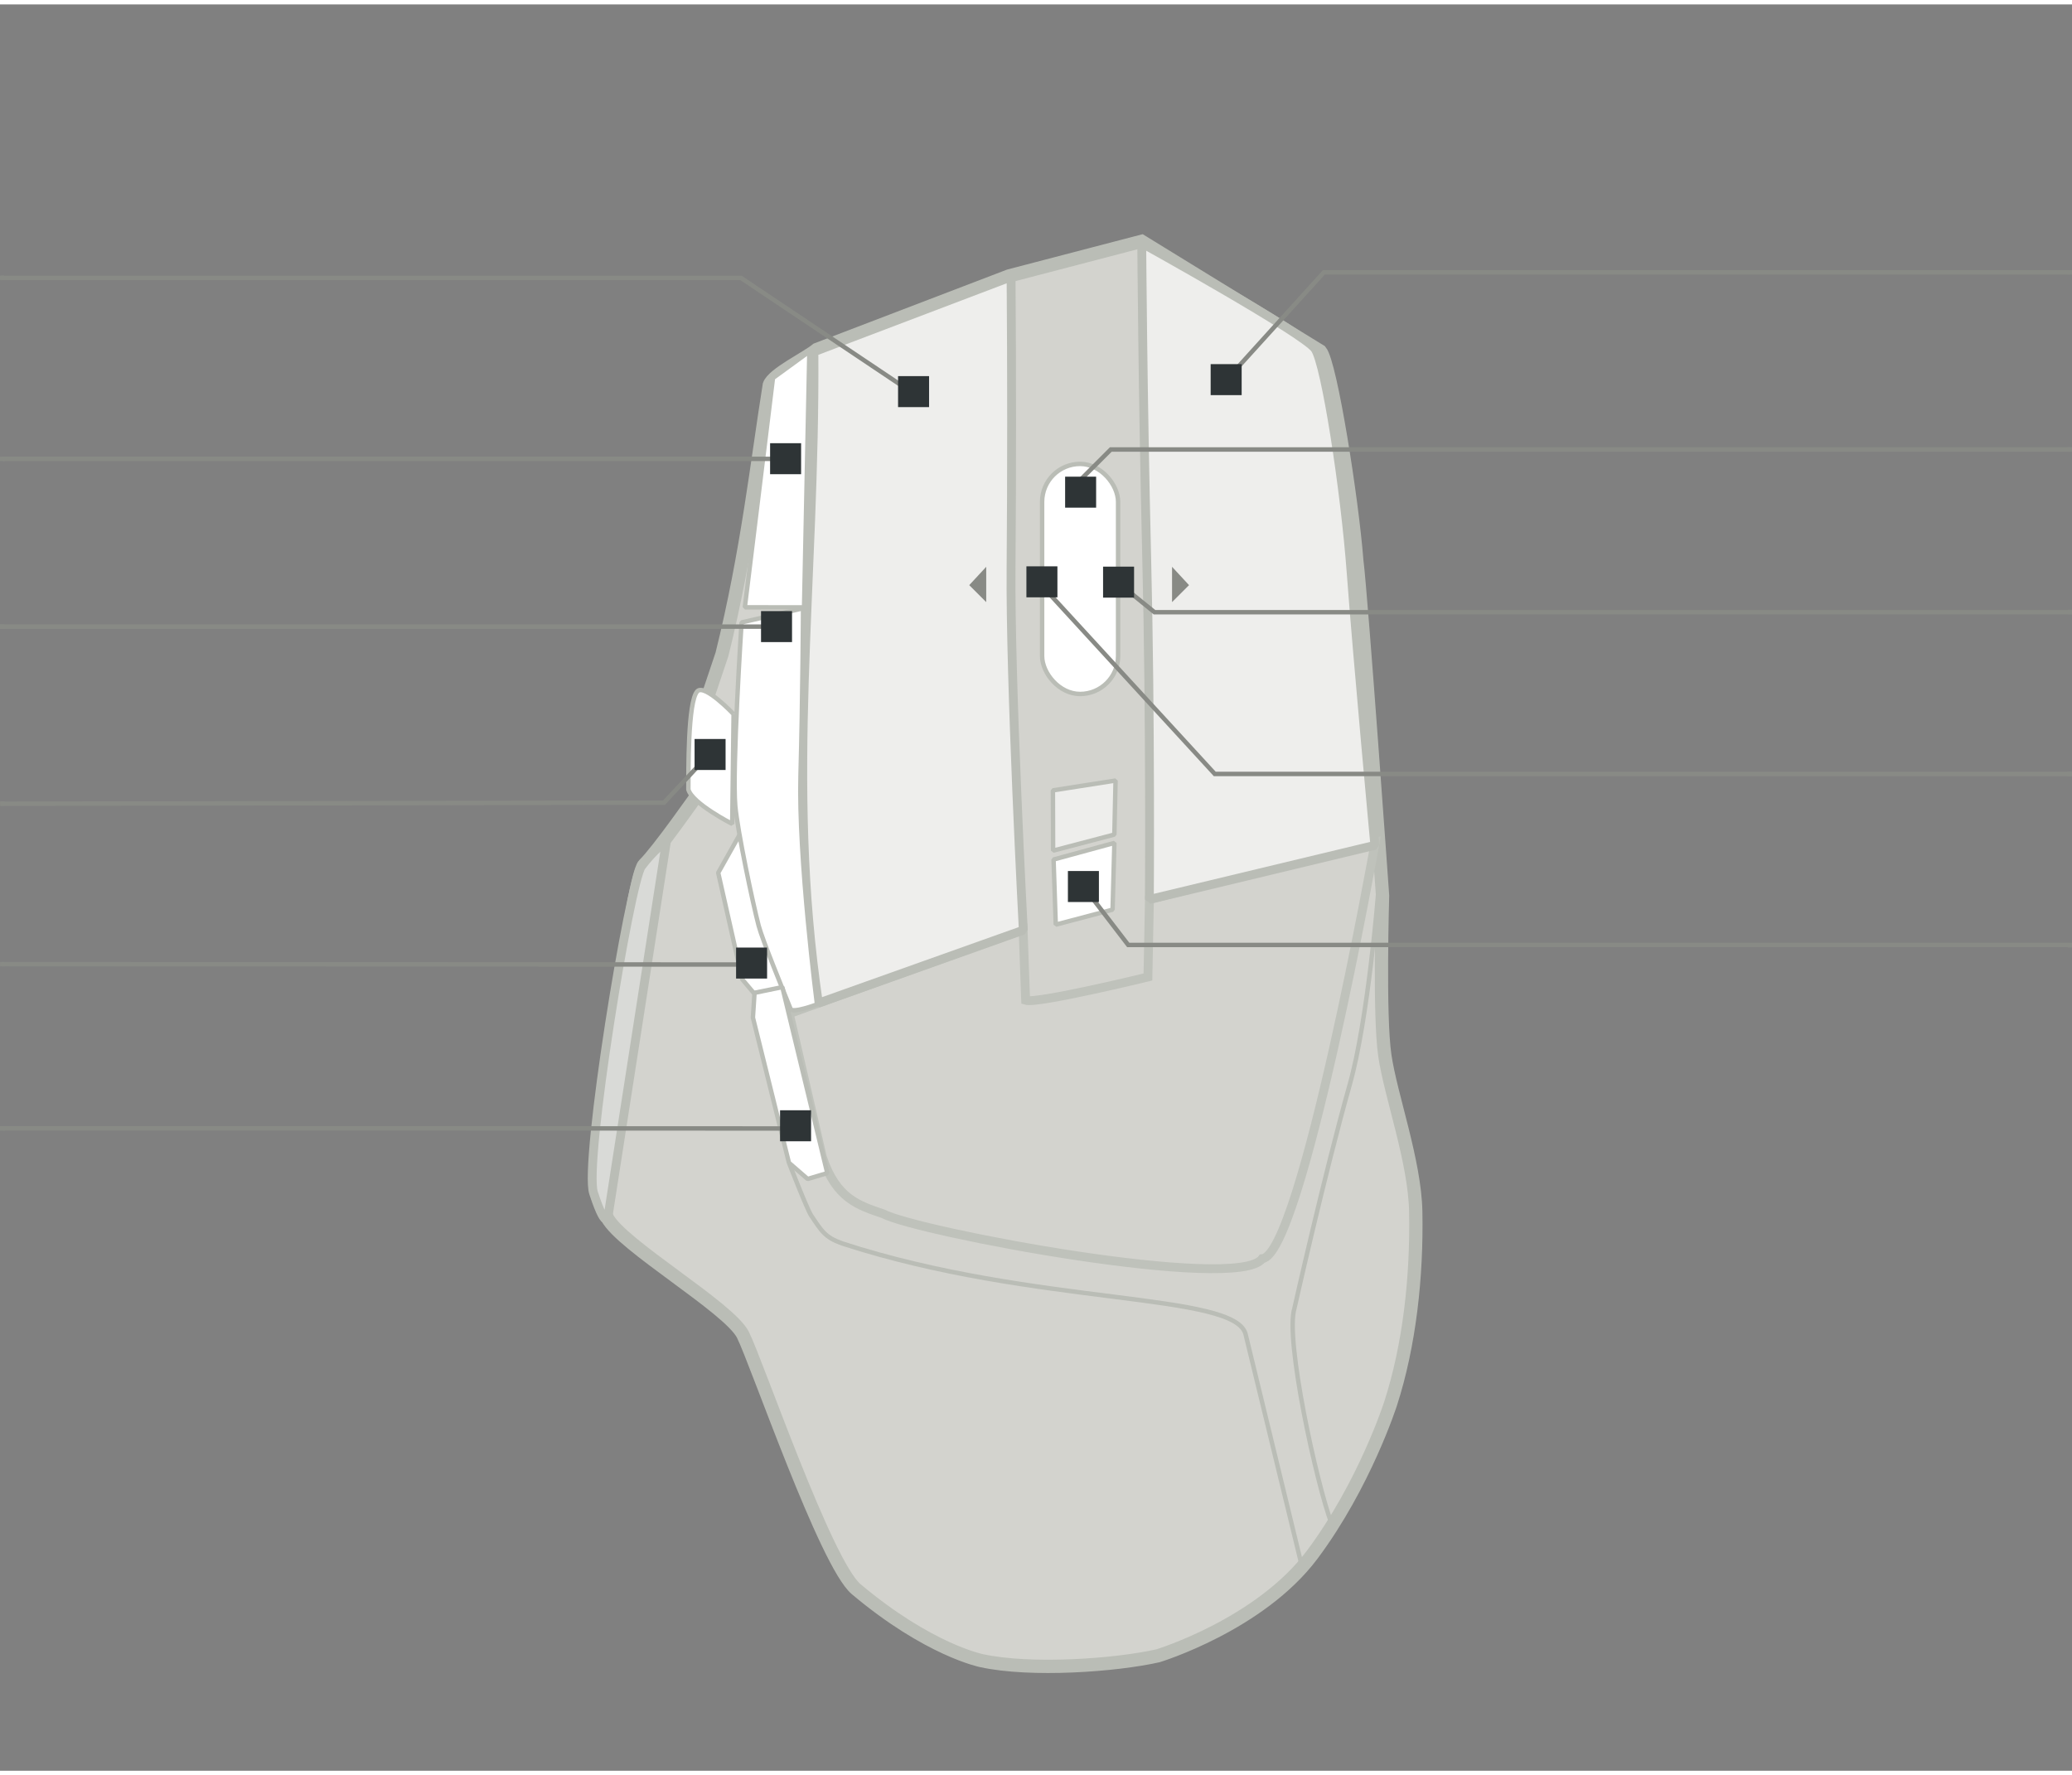 <?xml version="1.0" encoding="UTF-8" standalone="no"?>
<!-- Created with Inkscape (http://www.inkscape.org/) -->

<svg
   width="467.831"
   height="400.874"
   viewBox="0 0 467.831 398.874"
   version="1.1"
   id="svg8"
   inkscape:version="1.1.2 (0a00cf5339, 2022-02-04)"
   sodipodi:docname="logitech-g502-x.svg"
   inkscape:export-filename="/home/jimmac/logitech-g403.png"
   inkscape:export-xdpi="96"
   inkscape:export-ydpi="96"
   xmlns:inkscape="http://www.inkscape.org/namespaces/inkscape"
   xmlns:sodipodi="http://sodipodi.sourceforge.net/DTD/sodipodi-0.dtd"
   xmlns="http://www.w3.org/2000/svg"
   xmlns:svg="http://www.w3.org/2000/svg"
   xmlns:rdf="http://www.w3.org/1999/02/22-rdf-syntax-ns#"
   xmlns:cc="http://creativecommons.org/ns#"
   xmlns:dc="http://purl.org/dc/elements/1.1/">
  <rect x="0" y="0" width="467.831" height="398.874" fill="#808080" stroke="none"/>
  <defs
     id="defs2" />
  <sodipodi:namedview
     id="base"
     pagecolor="#ffffff"
     bordercolor="#666666"
     borderopacity="1.0"
     inkscape:pageopacity="0.0"
     inkscape:pageshadow="2"
     inkscape:zoom="1.4142136"
     inkscape:cx="7.424621"
     inkscape:cy="303.3488"
     inkscape:document-units="px"
     inkscape:current-layer="layer1"
     inkscape:document-rotation="0"
     showgrid="false"
     units="px"
     borderlayer="true"
     inkscape:showpageshadow="false"
     inkscape:pagecheckerboard="false"
     showguides="true"
     inkscape:window-width="2560"
     inkscape:window-height="1371"
     inkscape:window-x="0"
     inkscape:window-y="32"
     inkscape:window-maximized="1"
     inkscape:snap-global="false"
     fit-margin-top="20"
     fit-margin-bottom="20"
     fit-margin-left="0"
     fit-margin-right="0">
    <inkscape:grid
       type="xygrid"
       id="grid956"
       originx="-16.169"
       originy="-1.126" />
  </sodipodi:namedview>
  <g
     inkscape:groupmode="layer"
     id="Device"
     inkscape:label="Device"
     transform="translate(-16.169,-400)"
     style="display:inline">
    <g
       transform="translate(-374)"
       id="g1170">
      <path
         inkscape:connector-curvature="0"
         id="path981"
         d="m 618.019,461.304 -43.408,16.617 c -2.224,1.869 -9.892,5.527 -10.739,8.001 -2.73,17.007 -4.955,37.784 -10.686,60.827 l -3.633,10.824 c -1.318,10.145 -1.357,13.023 -1.621,20.496 0,0 -9.255,13.234 -12.304,16.157 -3.177,3.045 -11.632,73.439 -8.372,79.724 3.259,6.285 27.557,20.314 30.663,26.487 3.105,6.173 18.697,51.651 25.558,57.43 16.34,13.762 28.287,16.142 28.287,16.142 11.172,2.444 30.245,1.072 39.858,-1.093 0,0 22.993,-6.997 34.832,-22.835 11.839,-15.838 17.688,-34.09 17.688,-34.09 4.265,-13.19 5.969,-28.639 5.686,-43.393 -0.218,-11.369 -5.63,-26.067 -6.976,-35.206 -1.346,-9.139 -0.515,-36.124 -0.515,-36.124 0,0 -4.722,-66.844 -5.824,-75.73 -1.052,-13.628 -5.878,-44.432 -8.208,-47.232 l -40.372,-24.811 z"
         style="color:#000000;overflow:visible;opacity:1;vector-effect:none;fill:#d3d3ce;fill-opacity:1;stroke:#babdb6;stroke-width:3;stroke-linecap:butt;stroke-linejoin:miter;stroke-miterlimit:4;stroke-dasharray:none;stroke-dashoffset:0;stroke-opacity:1;marker:none;marker-start:none;marker-mid:none;marker-end:none;paint-order:normal"
         sodipodi:nodetypes="ccccccsccsccscssccccc" />
      <path
         sodipodi:nodetypes="cccccccccc"
         inkscape:connector-curvature="0"
         id="path1014"
         d="m 621.177,608.939 0.569,15.961 c 2.629,0.808 27.611,-5.271 27.611,-5.271 l 0.339,-17.513 50.97,-12.887 c 0,0 -16.646,93.174 -25.5,94.006 -5.472,7.627 -77.801,-6.014 -85.607,-10.131 -5.469,-1.88 -10.584,-3.355 -13.723,-12.839 l -7.465,-32.359 z"
         style="color:#000000;overflow:visible;opacity:1;vector-effect:none;fill:#d3d3ce;fill-opacity:1;stroke:#bfc2bb;stroke-width:2;stroke-linecap:square;stroke-linejoin:miter;stroke-miterlimit:4;stroke-dasharray:none;stroke-dashoffset:0;stroke-opacity:1;marker:none;marker-start:none;marker-mid:none;marker-end:none;paint-order:normal" />
      <path
         sodipodi:nodetypes="cccsc"
         inkscape:connector-curvature="0"
         id="path1144"
         d="m 684.304,753.46 -12.851,-52.971 c -1.845,-9.769 -47.467,-6.453 -91.099,-20.68 -3.875,-1.387 -4.599,-2.691 -7.046,-6.34 -0.907,-1.353 -4.967,-11.809 -4.967,-11.809"
         style="color:#000000;overflow:visible;opacity:1;vector-effect:none;fill:none;fill-opacity:1;stroke:#babdb6;stroke-width:1;stroke-linecap:butt;stroke-linejoin:bevel;stroke-miterlimit:4;stroke-dasharray:none;stroke-dashoffset:0;stroke-opacity:1;marker:none;marker-start:none;marker-mid:none;marker-end:none;paint-order:normal" />
      <path
         sodipodi:nodetypes="ccssc"
         inkscape:connector-curvature="0"
         id="path1030"
         d="m 540.67,588.775 -13.108,84.242 c 0,0 -0.197,5.082 -3.378,-4.62 -2.214,-6.751 8.206,-70.278 10.818,-73.767 2.707,-3.615 5.667,-5.855 5.667,-5.855 z"
         style="color:#000000;overflow:visible;opacity:1;vector-effect:none;fill:#d9dad7;fill-opacity:1;stroke:#babdb6;stroke-width:2;stroke-linecap:butt;stroke-linejoin:bevel;stroke-miterlimit:4;stroke-dasharray:none;stroke-dashoffset:0;stroke-opacity:1;marker:none;marker-start:none;marker-mid:none;marker-end:none;paint-order:normal" />
      <path
         inkscape:connector-curvature="0"
         id="button0"
         d="m 618.459,461.526 -44.518,16.914 c 0.365,52.878 -6.498,96.395 1.01,147.098 l 46.267,-16.484 c 0,0 -3.013,-56.468 -2.763,-82.035 0.167,-21.175 0.164,-44.318 0.004,-65.493 z"
         style="color:#000000;overflow:visible;opacity:1;vector-effect:none;fill:#eeeeec;fill-opacity:1;stroke:#babdb6;stroke-width:2;stroke-linecap:butt;stroke-linejoin:bevel;stroke-miterlimit:4;stroke-dasharray:none;stroke-dashoffset:0;stroke-opacity:1;marker:none;marker-start:none;marker-mid:none;marker-end:none;paint-order:normal"
         sodipodi:nodetypes="cccccc"
         inkscape:label="#path1060" />
      <path
         inkscape:connector-curvature="0"
         id="button1"
         d="m 647.961,453.909 c 0,0 0.22,34.504 1.117,71.004 0.897,36.499 0.602,77.204 0.602,77.204 l 50.913,-12.221 c 0,0 -3.929,-42.284 -5.335,-61.402 -1.406,-19.118 -5.767,-47.163 -8.155,-50.694 -2.388,-3.531 -39.141,-23.892 -39.141,-23.892 z"
         style="color:#000000;overflow:visible;opacity:1;vector-effect:none;fill:#eeeeec;fill-opacity:1;stroke:#babdb6;stroke-width:2;stroke-linecap:butt;stroke-linejoin:bevel;stroke-miterlimit:4;stroke-dasharray:none;stroke-dashoffset:0;stroke-opacity:1;marker:none;marker-start:none;marker-mid:none;marker-end:none;paint-order:normal"
         sodipodi:nodetypes="cscccsc"
         inkscape:label="#path1062" />
      <path
         inkscape:connector-curvature="0"
         id="button8"
         d="m 628.05,593.1 0.495,14.704 12.83,-3.384 0.406,-15.068 z"
         style="color:#000000;overflow:visible;opacity:1;vector-effect:none;fill:#ffffff;fill-opacity:1;stroke:#babdb6;stroke-width:1;stroke-linecap:butt;stroke-linejoin:bevel;stroke-miterlimit:4;stroke-dasharray:none;stroke-dashoffset:0;stroke-opacity:1;marker:none;marker-start:none;marker-mid:none;marker-end:none;paint-order:normal"
         inkscape:label="#path1064"
         sodipodi:nodetypes="ccccc" />
      <path
         inkscape:connector-curvature="0"
         id="path1066"
         d="m 627.904,577.481 0.043,13.612 13.831,-3.628 0.27,-12.198 z"
         style="color:#000000;overflow:visible;opacity:1;vector-effect:none;fill:#eeeeec;fill-opacity:1;stroke:#babdb6;stroke-width:1;stroke-linecap:butt;stroke-linejoin:bevel;stroke-miterlimit:4;stroke-dasharray:none;stroke-dashoffset:0;stroke-opacity:1;marker:none;marker-start:none;marker-mid:none;marker-end:none;paint-order:normal"
         sodipodi:nodetypes="ccccc" />
      <rect
         style="color:#000000;overflow:visible;opacity:1;vector-effect:none;fill:#ffffff;fill-opacity:1;stroke:#babdb6;stroke-width:1;stroke-linecap:butt;stroke-linejoin:bevel;stroke-miterlimit:4;stroke-dasharray:none;stroke-dashoffset:0;stroke-opacity:1;marker:none;marker-start:none;marker-mid:none;marker-end:none;paint-order:normal"
         id="button2"
         width="17.153"
         height="51.955"
         x="625.465"
         y="503.761"
         rx="8.576"
         ry="8.576"
         inkscape:label="#rect1068" />
      <path
         inkscape:connector-curvature="0"
         id="button9"
         d="m 571.715,536.162 -13.373,-0.02 6.352,-51.777 8.216,-5.982 z"
         style="color:#000000;overflow:visible;opacity:1;vector-effect:none;fill:#ffffff;fill-opacity:1;stroke:#babdb6;stroke-width:1;stroke-linecap:butt;stroke-linejoin:bevel;stroke-miterlimit:4;stroke-dasharray:none;stroke-dashoffset:0;stroke-opacity:1;marker:none;marker-start:none;marker-mid:none;marker-end:none;paint-order:normal"
         inkscape:label="#path1098"
         sodipodi:nodetypes="ccccc" />
      <path
         style="color:#000000;display:inline;overflow:visible;opacity:1;vector-effect:none;fill:#ffffff;fill-opacity:1;stroke:#babdb6;stroke-width:1;stroke-linecap:butt;stroke-linejoin:bevel;stroke-miterlimit:4;stroke-dasharray:none;stroke-dashoffset:0;stroke-opacity:1;marker:none;marker-start:none;marker-mid:none;marker-end:none;paint-order:normal"
         d="m 555.804,560.273 -0.308,24.781 c 0,0 -9.037,-4.607 -9.903,-7.775 0.042,-3.604 -0.184,-19.913 2.035,-22.185 1.672,-1.71 8.176,5.179 8.176,5.179 z"
         id="button4"
         inkscape:connector-curvature="0"
         sodipodi:nodetypes="cccsc"
         inkscape:label="#path1473" />
      <path
         inkscape:connector-curvature="0"
         id="button5"
         d="m 557.264,587.316 9.66,34.784 -6.524,1.189 -2.64,-3.138 -5.43,-24.056 z"
         style="color:#000000;overflow:visible;opacity:1;vector-effect:none;fill:#ffffff;fill-opacity:1;stroke:#babdb6;stroke-width:1;stroke-linecap:butt;stroke-linejoin:bevel;stroke-miterlimit:4;stroke-dasharray:none;stroke-dashoffset:0;stroke-opacity:1;marker:none;marker-start:none;marker-mid:none;marker-end:none;paint-order:normal"
         sodipodi:nodetypes="cccccc"
         inkscape:label="#path1118" />
      <path
         inkscape:connector-curvature="0"
         id="button10"
         d="m 571.491,536.366 -13.879,3.192 c 0,0 -2.167,33.153 -1.422,41.455 0.506,5.642 3.93,21.918 5.275,27.028 0.861,3.271 5.602,14.76 7.214,18.804 0.418,1.048 5.959,-1.027 5.959,-1.027 0,0 -4.245,-33.042 -3.726,-51.746 0.466,-16.817 0.578,-37.706 0.578,-37.706 z"
         style="color:#000000;overflow:visible;opacity:1;vector-effect:none;fill:#ffffff;fill-opacity:1;stroke:#babdb6;stroke-width:1;stroke-linecap:butt;stroke-linejoin:bevel;stroke-miterlimit:4;stroke-dasharray:none;stroke-dashoffset:0;stroke-opacity:1;marker:none;marker-start:none;marker-mid:none;marker-end:none;paint-order:normal"
         inkscape:label="#path1100"
         sodipodi:nodetypes="ccssscsc" />
      <path
         inkscape:connector-curvature="0"
         id="button3"
         d="m 566.814,621.916 -6.281,1.287 -0.365,5.594 8.13,32.778 4.23,3.662 4.433,-1.326 z"
         style="color:#000000;overflow:visible;opacity:1;vector-effect:none;fill:#ffffff;fill-opacity:1;stroke:#babdb6;stroke-width:1;stroke-linecap:butt;stroke-linejoin:bevel;stroke-miterlimit:4;stroke-dasharray:none;stroke-dashoffset:0;stroke-opacity:1;marker:none;marker-start:none;marker-mid:none;marker-end:none;paint-order:normal"
         inkscape:label="#path1120"
         sodipodi:nodetypes="ccccccc" />
      <path
         inkscape:connector-curvature="0"
         id="button7"
         d="m 654.803,526.996 v 7.976 l 3.833,-3.833 z"
         style="color:#000000;overflow:visible;opacity:1;vector-effect:none;fill:#888a85;fill-opacity:1;stroke:none;stroke-width:1;stroke-linecap:butt;stroke-linejoin:bevel;stroke-miterlimit:4;stroke-dasharray:none;stroke-dashoffset:0;stroke-opacity:1;marker:none;marker-start:none;marker-mid:none;marker-end:none;paint-order:normal"
         inkscape:label="#path1146" />
      <path
         style="color:#000000;overflow:visible;opacity:1;vector-effect:none;fill:#888a85;fill-opacity:1;stroke:none;stroke-width:1;stroke-linecap:butt;stroke-linejoin:bevel;stroke-miterlimit:4;stroke-dasharray:none;stroke-dashoffset:0;stroke-opacity:1;marker:none;marker-start:none;marker-mid:none;marker-end:none;paint-order:normal"
         d="m 612.845,526.996 v 7.976 l -3.833,-3.833 z"
         id="button6"
         inkscape:connector-curvature="0"
         sodipodi:nodetypes="cccc" />
    </g>
    <path
       sodipodi:nodetypes="ccsc"
       inkscape:connector-curvature="0"
       id="path1144-6"
       d="m 316.826,743.079 c -3.329,-8.731 -10.576,-41.723 -8.388,-48.644 0,0 6.819,-30.42 12.474,-50.464 4.195,-14.869 6.442,-43.377 6.442,-43.377"
       style="color:#000000;display:inline;overflow:visible;vector-effect:none;fill:none;fill-opacity:1;stroke:#babdb6;stroke-width:1;stroke-linecap:butt;stroke-linejoin:bevel;stroke-miterlimit:4;stroke-dasharray:none;stroke-dashoffset:0;stroke-opacity:1;marker:none;marker-start:none;marker-mid:none;marker-end:none;paint-order:normal" />
  </g>
  <g
     inkscape:groupmode="layer"
     id="Buttons"
     inkscape:label="Buttons"
     style="display:inline"
     transform="translate(-16.169)">
    <g
       id="button8-path"
       inkscape:label="G9">
      <path
         sodipodi:nodetypes="ccc"
         inkscape:connector-curvature="0"
         id="path1259"
         d="M 483.537,212.398 H 270.909 l -9.81,-12.801"
         style="color:#000000;overflow:visible;opacity:1;vector-effect:none;fill:none;fill-opacity:1;stroke:#888a85;stroke-width:1;stroke-linecap:square;stroke-linejoin:miter;stroke-miterlimit:4;stroke-dasharray:none;stroke-dashoffset:0;stroke-opacity:1;marker:none;marker-start:none;marker-mid:none;marker-end:none;paint-order:normal"
         inkscape:label="path" />
      <rect
         y="-202.697"
         x="-264.289"
         height="7"
         width="7"
         id="rect1261"
         style="color:#000000;overflow:visible;opacity:1;vector-effect:none;fill:#2e3436;fill-opacity:1;stroke:none;stroke-width:2;stroke-linecap:square;stroke-linejoin:miter;stroke-miterlimit:4;stroke-dasharray:none;stroke-dashoffset:0;stroke-opacity:1;marker:none;marker-start:none;marker-mid:none;marker-end:none;paint-order:normal"
         transform="scale(-1)"
         inkscape:label="end" />
      <rect
         inkscape:label="leader"
         y="-212.961"
         x="-483.977"
         height="1"
         width="1"
         id="button8-leader"
         style="color:#000000;text-align:start;overflow:visible;vector-effect:none;fill:#888a85;fill-opacity:1;stroke:none;stroke-linecap:round"
         transform="scale(-1)" />
    </g>
    <g
       id="button9-path"
       inkscape:label="G8">
      <path
         sodipodi:nodetypes="cc"
         inkscape:connector-curvature="0"
         id="path914"
         d="M 17.318,102.623 H 193.497"
         style="color:#000000;overflow:visible;opacity:1;vector-effect:none;fill:none;fill-opacity:1;stroke:#888a85;stroke-width:1;stroke-linecap:square;stroke-linejoin:miter;stroke-miterlimit:4;stroke-dasharray:none;stroke-dashoffset:0;stroke-opacity:1;marker:none;marker-start:none;marker-mid:none;marker-end:none;paint-order:normal"
         inkscape:label="path" />
      <rect
         style="color:#000000;overflow:visible;opacity:1;vector-effect:none;fill:#2e3436;fill-opacity:1;stroke:none;stroke-width:2;stroke-linecap:square;stroke-linejoin:miter;stroke-miterlimit:4;stroke-dasharray:none;stroke-dashoffset:0;stroke-opacity:1;marker:none;marker-start:none;marker-mid:none;marker-end:none;paint-order:normal"
         id="rect912"
         width="7"
         height="7"
         x="190.047"
         y="99.085"
         inkscape:label="end" />
      <rect
         inkscape:label="leader"
         y="-103.128"
         x="-17.148"
         height="1"
         width="1"
         id="button9-leader"
         style="color:#000000;text-align:end;overflow:visible;vector-effect:none;fill:#888a85;fill-opacity:1;stroke:none;stroke-linecap:round"
         transform="scale(-1)" />
    </g>
    <g
       id="button10-path"
       inkscape:label="G7">
      <path
         sodipodi:nodetypes="cc"
         style="color:#000000;overflow:visible;opacity:1;vector-effect:none;fill:none;fill-opacity:1;stroke:#888a85;stroke-width:1;stroke-linecap:square;stroke-linejoin:miter;stroke-miterlimit:4;stroke-dasharray:none;stroke-dashoffset:0;stroke-opacity:1;marker:none;marker-start:none;marker-mid:none;marker-end:none;paint-order:normal"
         d="M 16.648,140.506 H 189.326"
         id="path962"
         inkscape:connector-curvature="0"
         inkscape:label="path" />
      <rect
         style="color:#000000;overflow:visible;opacity:1;vector-effect:none;fill:#2e3436;fill-opacity:1;stroke:none;stroke-width:2;stroke-linecap:square;stroke-linejoin:miter;stroke-miterlimit:4;stroke-dasharray:none;stroke-dashoffset:0;stroke-opacity:1;marker:none;marker-start:none;marker-mid:none;marker-end:none;paint-order:normal"
         id="rect972"
         width="7"
         height="7"
         x="188"
         y="137"
         inkscape:label="end" />
      <rect
         inkscape:label="leader"
         style="color:#000000;text-align:end;overflow:visible;vector-effect:none;fill:#888a85;fill-opacity:1;stroke:none;stroke-linecap:round"
         id="button10-leader"
         width="1"
         height="1"
         x="16.16"
         y="140.002" />
    </g>
    <g
       id="button5-path"
       inkscape:label="G5">
      <path
         style="color:#000000;overflow:visible;opacity:1;vector-effect:none;fill:none;fill-opacity:1;stroke:#888a85;stroke-width:1;stroke-linecap:square;stroke-linejoin:miter;stroke-miterlimit:4;stroke-dasharray:none;stroke-dashoffset:0;stroke-opacity:1;marker:none;marker-start:none;marker-mid:none;marker-end:none;paint-order:normal"
         d="m 17.169,216.727 168.185,0.088"
         id="path896"
         inkscape:connector-curvature="0"
         sodipodi:nodetypes="cc"
         inkscape:label="path" />
      <rect
         y="-219.982"
         x="-189.367"
         height="7"
         width="7"
         id="rect1297"
         style="color:#000000;overflow:visible;opacity:1;vector-effect:none;fill:#2e3436;fill-opacity:1;stroke:none;stroke-width:2;stroke-linecap:square;stroke-linejoin:miter;stroke-miterlimit:4;stroke-dasharray:none;stroke-dashoffset:0;stroke-opacity:1;marker:none;marker-start:none;marker-mid:none;marker-end:none;paint-order:normal"
         transform="scale(-1)"
         inkscape:label="end" />
      <rect
         inkscape:label="leader"
         y="-217.226"
         x="-17.191"
         height="1"
         width="1"
         id="button5-leader"
         style="color:#000000;text-align:end;overflow:visible;vector-effect:none;fill:#888a85;fill-opacity:1;stroke:none;stroke-linecap:round"
         transform="scale(-1)" />
    </g>
    <g
       id="button3-path"
       inkscape:label="G4"
       transform="translate(0,-12.677)">
      <path
         sodipodi:nodetypes="cc"
         inkscape:connector-curvature="0"
         id="path1295"
         d="m 17.294,266.47 177.306,0.041"
         style="color:#000000;overflow:visible;opacity:1;vector-effect:none;fill:none;fill-opacity:1;stroke:#888a85;stroke-width:1;stroke-linecap:square;stroke-linejoin:miter;stroke-miterlimit:4;stroke-dasharray:none;stroke-dashoffset:0;stroke-opacity:1;marker:none;marker-start:none;marker-mid:none;marker-end:none;paint-order:normal"
         inkscape:label="path" />
      <rect
         transform="scale(-1)"
         style="color:#000000;overflow:visible;opacity:1;vector-effect:none;fill:#2e3436;fill-opacity:1;stroke:none;stroke-width:2;stroke-linecap:square;stroke-linejoin:miter;stroke-miterlimit:4;stroke-dasharray:none;stroke-dashoffset:0;stroke-opacity:1;marker:none;marker-start:none;marker-mid:none;marker-end:none;paint-order:normal"
         id="rect1301"
         width="7"
         height="7"
         x="-199.296"
         y="-269.402"
         inkscape:label="end" />
      <rect
         transform="scale(-1)"
         style="color:#000000;text-align:end;overflow:visible;vector-effect:none;fill:#888a85;fill-opacity:1;stroke:none;stroke-width:1;stroke-linecap:round"
         id="button3-leader"
         width="1.135"
         height="1"
         x="-17.294"
         y="-266.99"
         inkscape:label="leader" />
    </g>
    <g
       id="button4-path"
       inkscape:label="Shift">
      <path
         style="color:#000000;overflow:visible;opacity:1;vector-effect:none;fill:none;fill-opacity:1;stroke:#888a85;stroke-width:1;stroke-linecap:square;stroke-linejoin:miter;stroke-miterlimit:4;stroke-dasharray:none;stroke-dashoffset:0;stroke-opacity:1;marker:none;marker-start:none;marker-mid:none;marker-end:none;paint-order:normal"
         d="m 16.749,180.506 149.346,-0.25 10.073,-10.808"
         id="path890"
         inkscape:connector-curvature="0"
         sodipodi:nodetypes="ccc"
         inkscape:label="path" />
      <rect
         y="-172.881"
         x="-179.996"
         height="7"
         width="7"
         id="rect894"
         style="color:#000000;overflow:visible;opacity:1;vector-effect:none;fill:#2e3436;fill-opacity:1;stroke:none;stroke-width:2;stroke-linecap:square;stroke-linejoin:miter;stroke-miterlimit:4;stroke-dasharray:none;stroke-dashoffset:0;stroke-opacity:1;marker:none;marker-start:none;marker-mid:none;marker-end:none;paint-order:normal"
         transform="scale(-1)"
         inkscape:label="end" />
      <rect
         transform="scale(-1)"
         style="color:#000000;text-align:end;display:inline;overflow:visible;vector-effect:none;fill:#888a85;fill-opacity:1;stroke:none;stroke-linecap:round"
         id="button4-leader"
         width="1"
         height="1"
         x="-17.207"
         y="-180.956"
         inkscape:label="leader" />
    </g>
    <g
       id="button7-path"
       inkscape:label="RightScroll">
      <path
         style="color:#000000;overflow:visible;opacity:1;vector-effect:none;fill:none;fill-opacity:1;stroke:#888a85;stroke-width:1;stroke-linecap:square;stroke-linejoin:miter;stroke-miterlimit:4;stroke-dasharray:none;stroke-dashoffset:0;stroke-opacity:1;marker:none;marker-start:none;marker-mid:none;marker-end:none;paint-order:normal"
         d="M 483.774,137.255 H 276.846 l -7.666,-6.209"
         id="path902"
         inkscape:connector-curvature="0"
         sodipodi:nodetypes="ccc"
         inkscape:label="path" />
      <rect
         style="color:#000000;overflow:visible;opacity:1;vector-effect:none;fill:#2e3436;fill-opacity:1;stroke:none;stroke-width:2;stroke-linecap:square;stroke-linejoin:miter;stroke-miterlimit:4;stroke-dasharray:none;stroke-dashoffset:0;stroke-opacity:1;marker:none;marker-start:none;marker-mid:none;marker-end:none;paint-order:normal"
         id="rect904"
         width="7"
         height="7"
         x="265.229"
         y="126.96"
         inkscape:label="end" />
      <rect
         inkscape:label="leader"
         y="-137.683"
         x="-484.033"
         height="1"
         width="1"
         id="button7-leader"
         style="color:#000000;text-align:start;overflow:visible;vector-effect:none;fill:#888a85;fill-opacity:1;stroke:none;stroke-linecap:round"
         transform="scale(-1)" />
    </g>
    <g
       id="button6-path"
       inkscape:label="LeftScroll">
      <path
         sodipodi:nodetypes="ccc"
         inkscape:connector-curvature="0"
         id="path900"
         d="M 483.47,173.776 H 290.447 l -39.039,-42.522"
         style="color:#000000;overflow:visible;opacity:1;vector-effect:none;fill:none;fill-opacity:1;stroke:#888a85;stroke-width:1;stroke-linecap:square;stroke-linejoin:miter;stroke-miterlimit:4;stroke-dasharray:none;stroke-dashoffset:0;stroke-opacity:1;marker:none;marker-start:none;marker-mid:none;marker-end:none;paint-order:normal"
         inkscape:label="path" />
      <rect
         y="126.891"
         x="247.919"
         height="7"
         width="7"
         id="rect906"
         style="color:#000000;overflow:visible;opacity:1;vector-effect:none;fill:#2e3436;fill-opacity:1;stroke:none;stroke-width:2;stroke-linecap:square;stroke-linejoin:miter;stroke-miterlimit:4;stroke-dasharray:none;stroke-dashoffset:0;stroke-opacity:1;marker:none;marker-start:none;marker-mid:none;marker-end:none;paint-order:normal"
         inkscape:label="end" />
      <rect
         transform="scale(-1)"
         style="color:#000000;text-align:start;overflow:visible;vector-effect:none;fill:#888a85;fill-opacity:1;stroke:none;stroke-linecap:round"
         id="button6-leader"
         width="1"
         height="1"
         x="-483.975"
         y="-174.29"
         inkscape:label="leader" />
    </g>
    <g
       id="button2-path"
       inkscape:label="Scroll">
      <path
         sodipodi:nodetypes="ccc"
         inkscape:connector-curvature="0"
         id="path960"
         d="M 483.151,100.506 H 266.974 l -7.074,7.074"
         style="color:#000000;overflow:visible;opacity:1;vector-effect:none;fill:none;fill-opacity:1;stroke:#888a85;stroke-width:1;stroke-linecap:square;stroke-linejoin:miter;stroke-miterlimit:4;stroke-dasharray:none;stroke-dashoffset:0;stroke-opacity:1;marker:none;marker-start:none;marker-mid:none;marker-end:none;paint-order:normal"
         inkscape:label="path" />
      <rect
         y="106.644"
         x="256.66"
         height="7"
         width="7"
         id="rect970"
         style="color:#000000;overflow:visible;opacity:1;vector-effect:none;fill:#2e3436;fill-opacity:1;stroke:none;stroke-width:2;stroke-linecap:square;stroke-linejoin:miter;stroke-miterlimit:4;stroke-dasharray:none;stroke-dashoffset:0;stroke-opacity:1;marker:none;marker-start:none;marker-mid:none;marker-end:none;paint-order:normal"
         inkscape:label="end" />
      <rect
         inkscape:label="leader"
         y="100"
         x="483"
         height="1"
         width="1"
         id="button2-leader"
         style="color:#000000;text-align:start;overflow:visible;vector-effect:none;fill:#888a85;fill-opacity:1;stroke:none;stroke-linecap:round" />
    </g>
    <g
       id="button1-path"
       inkscape:label="Secondary">
      <path
         sodipodi:nodetypes="ccc"
         style="color:#000000;overflow:visible;opacity:1;vector-effect:none;fill:none;fill-opacity:1;stroke:#888a85;stroke-width:1;stroke-linecap:square;stroke-linejoin:miter;stroke-miterlimit:4;stroke-dasharray:none;stroke-dashoffset:0;stroke-opacity:1;marker:none;marker-start:none;marker-mid:none;marker-end:none;paint-order:normal"
         d="M 293.334,84.5 315.077,60.506 h 167.978"
         id="path958"
         inkscape:connector-curvature="0"
         inkscape:label="path" />
      <rect
         style="color:#000000;overflow:visible;opacity:1;vector-effect:none;fill:#2e3436;fill-opacity:1;stroke:none;stroke-width:2;stroke-linecap:square;stroke-linejoin:miter;stroke-miterlimit:4;stroke-dasharray:none;stroke-dashoffset:0;stroke-opacity:1;marker:none;marker-start:none;marker-mid:none;marker-end:none;paint-order:normal"
         id="rect968"
         width="7"
         height="7"
         x="289.52"
         y="81.23"
         inkscape:label="end" />
      <rect
         inkscape:label="leader"
         style="color:#000000;text-align:start;overflow:visible;vector-effect:none;fill:#888a85;fill-opacity:1;stroke:none;stroke-linecap:round"
         id="button1-leader"
         width="1"
         height="1"
         x="483"
         y="60" />
    </g>
    <g
       id="button0-path"
       inkscape:label="Primary">
      <path
         sodipodi:nodetypes="ccc"
         inkscape:connector-curvature="0"
         id="path954"
         d="M 222.231,87.723 183.476,61.765 H 16.886"
         style="color:#000000;overflow:visible;opacity:1;vector-effect:none;fill:none;fill-opacity:1;stroke:#888a85;stroke-width:1;stroke-linecap:square;stroke-linejoin:miter;stroke-miterlimit:4;stroke-dasharray:none;stroke-dashoffset:0;stroke-opacity:1;marker:none;marker-start:none;marker-mid:none;marker-end:none;paint-order:normal"
         inkscape:label="path" />
      <rect
         y="83.937"
         x="218.941"
         height="7"
         width="7"
         id="rect952"
         style="color:#000000;overflow:visible;opacity:1;vector-effect:none;fill:#2e3436;fill-opacity:1;stroke:none;stroke-width:2;stroke-linecap:square;stroke-linejoin:miter;stroke-miterlimit:4;stroke-dasharray:none;stroke-dashoffset:0;stroke-opacity:1;marker:none;marker-start:none;marker-mid:none;marker-end:none;paint-order:normal"
         inkscape:label="end" />
      <rect
         inkscape:label="leader"
         y="61.238"
         x="16.126"
         height="1"
         width="1"
         id="button0-leader"
         style="color:#000000;text-align:end;overflow:visible;vector-effect:none;fill:#888a85;fill-opacity:1;stroke:none;stroke-linecap:round" />
    </g>
  </g>
  <g
     inkscape:groupmode="layer"
     id="LEDs"
     inkscape:label="LEDs" />
</svg>
